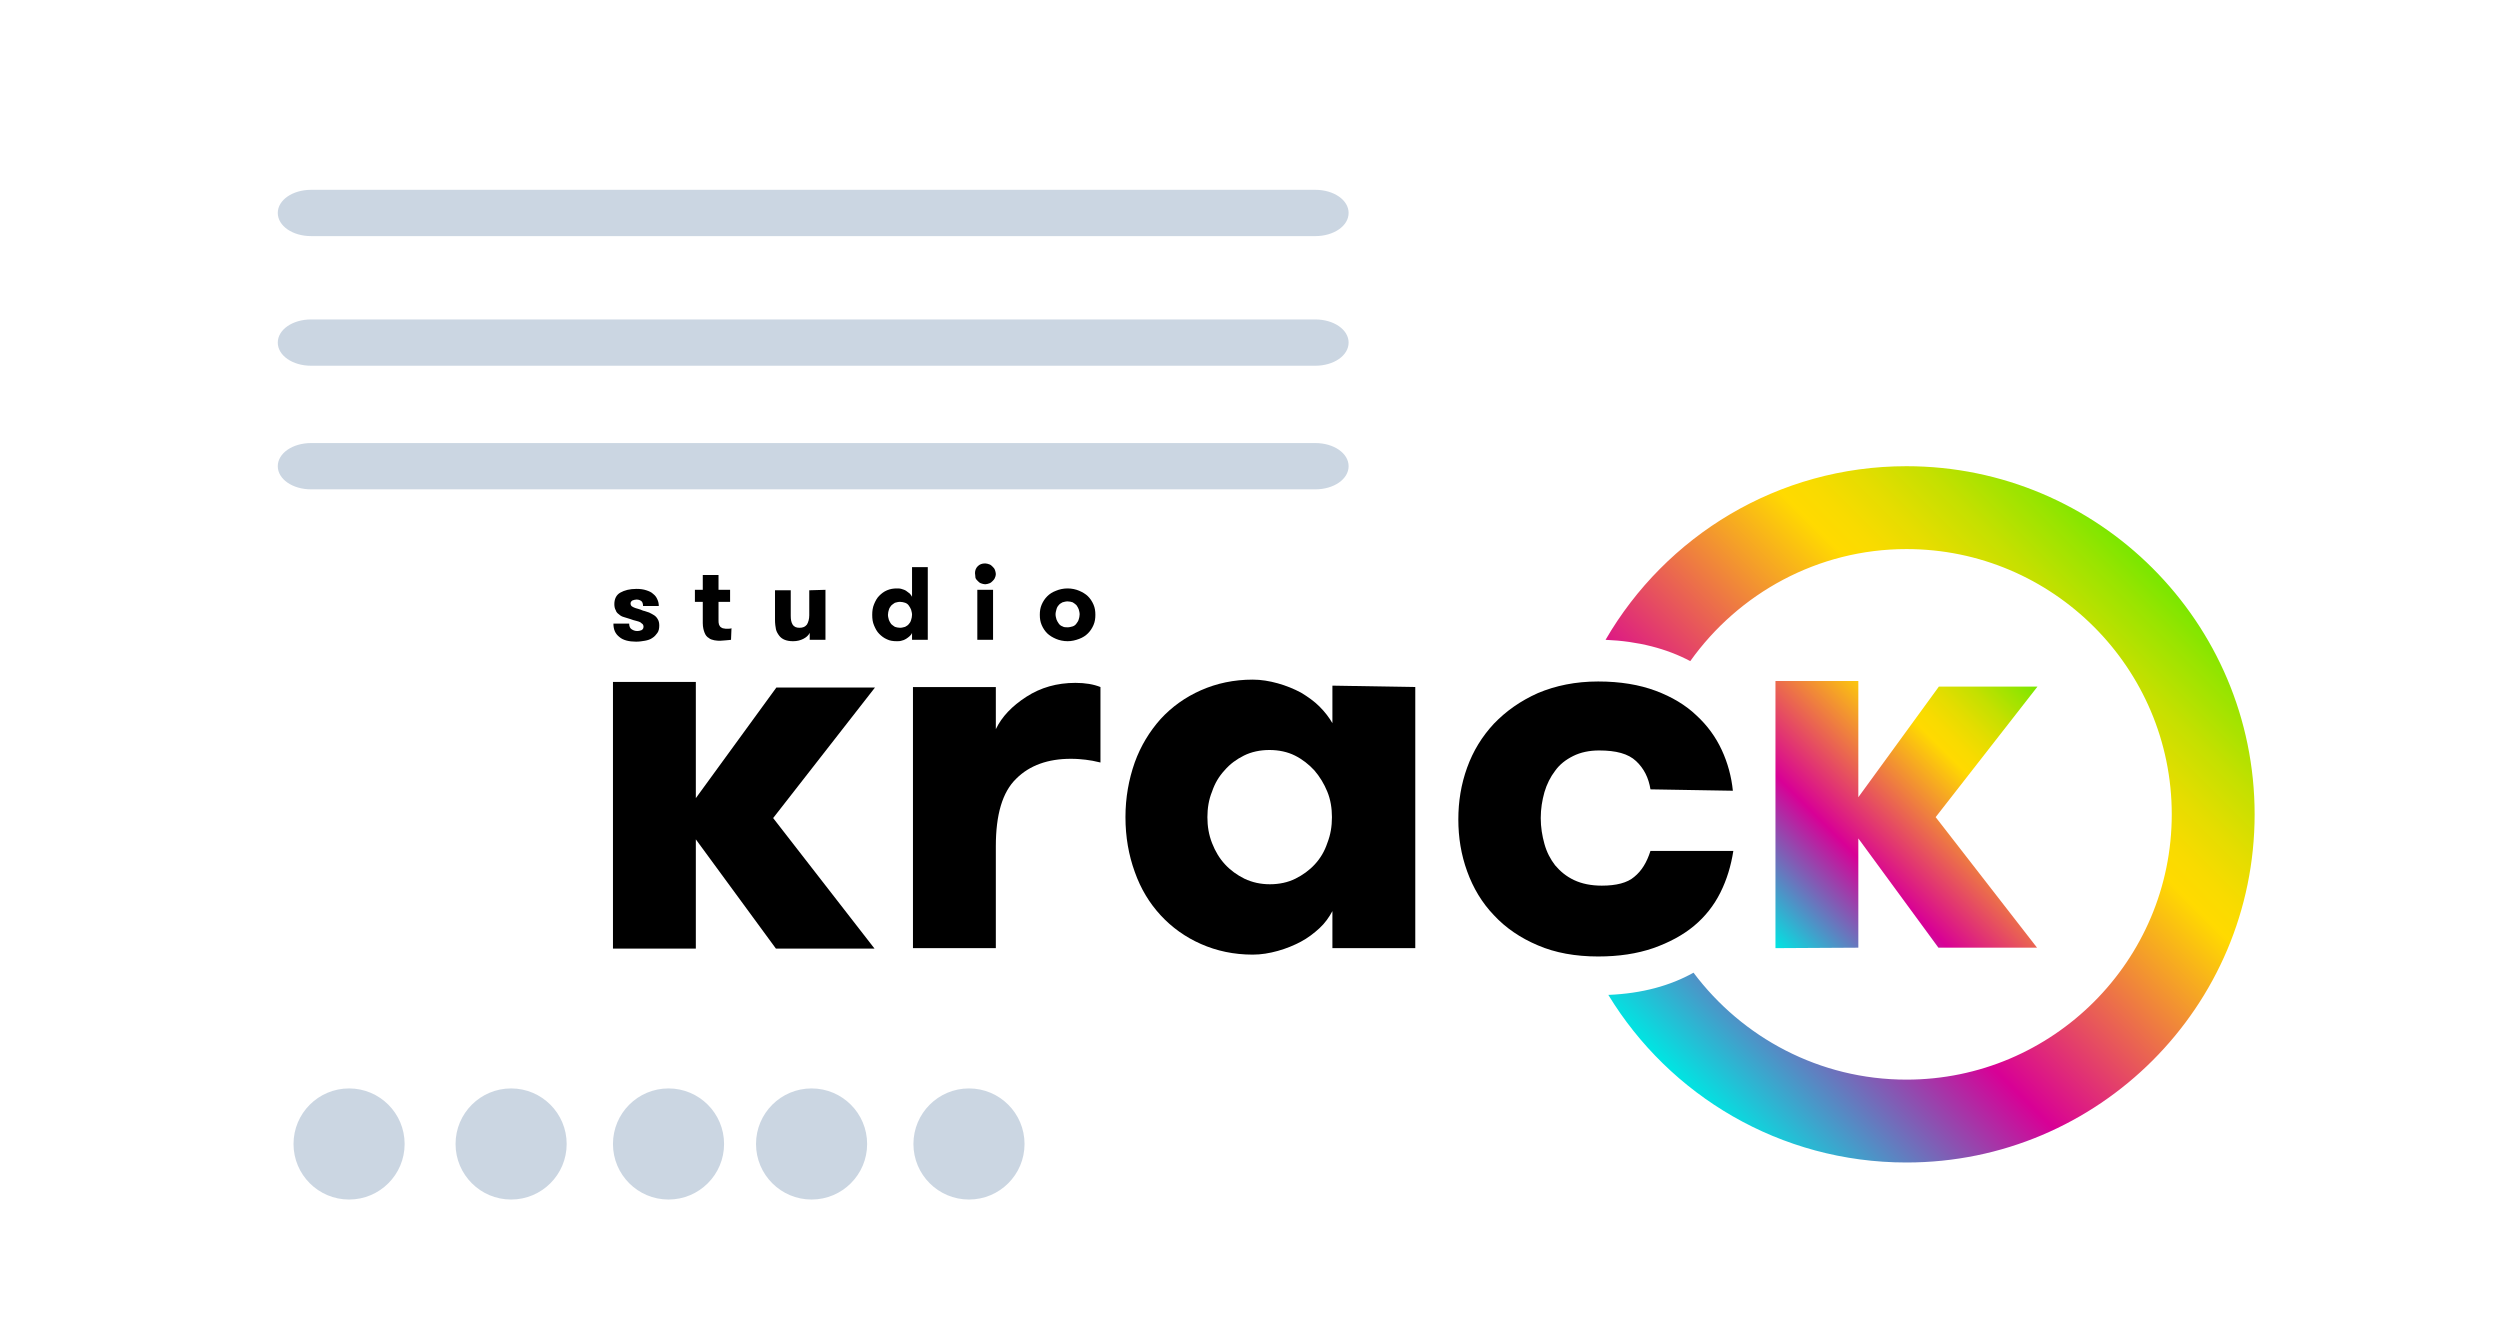 <?xml version="1.0" encoding="utf-8"?>
<!-- Generator: Adobe Illustrator 25.0.0, SVG Export Plug-In . SVG Version: 6.00 Build 0)  -->
<svg version="1.1" id="Layer_1" xmlns="http://www.w3.org/2000/svg" xmlns:xlink="http://www.w3.org/1999/xlink" x="0px" y="0px"
	 viewBox="0 0 540 287" style="enable-background:new 0 0 540 287;" xml:space="preserve">
<style type="text/css">
	.st0{fill-rule:evenodd;clip-rule:evenodd;fill:#CBD6E2;}
	.st1{fill:url(#SVGID_1_);}
	.st2{fill:url(#SVGID_2_);}
</style>
<path id="Rectangle-2" class="st0" d="M67.2,41h216.9c4,0,7.2,2.2,7.2,5s-3.2,5-7.2,5H67.2c-4,0-7.2-2.2-7.2-5S63.2,41,67.2,41z"/>
<circle id="Oval" class="st0" cx="75.4" cy="247.1" r="12"/>
<circle class="st0" cx="110.4" cy="247.1" r="12"/>
<circle id="Oval-Copy" class="st0" cx="144.4" cy="247.1" r="12"/>
<circle class="st0" cx="175.3" cy="247.1" r="12"/>
<circle id="Oval-Copy_1_" class="st0" cx="209.3" cy="247.1" r="12"/>
<path id="Rectangle-2-Copy" class="st0" d="M67.2,69h216.9c4,0,7.2,2.2,7.2,5s-3.2,5-7.2,5H67.2c-4,0-7.2-2.2-7.2-5S63.2,69,67.2,69
	z"/>
<path id="Rectangle-2-Copy_1_" class="st0" d="M67.2,95.7h216.9c4,0,7.2,2.2,7.2,5s-3.2,5-7.2,5H67.2c-4,0-7.2-2.2-7.2-5
	S63.2,95.7,67.2,95.7z"/>
<g>
	<g>
		<linearGradient id="SVGID_1_" gradientUnits="userSpaceOnUse" x1="358.65" y1="229.1" x2="464.998" y2="122.752">
			<stop  offset="7.533979e-04" style="stop-color:#00E5E2"/>
			<stop  offset="0.33" style="stop-color:#D80096"/>
			<stop  offset="0.7" style="stop-color:#FFDA00"/>
			<stop  offset="0.741" style="stop-color:#F8DB00"/>
			<stop  offset="0.8" style="stop-color:#E4DD00"/>
			<stop  offset="0.872" style="stop-color:#C4E000"/>
			<stop  offset="0.951" style="stop-color:#98E400"/>
			<stop  offset="1" style="stop-color:#79E700"/>
		</linearGradient>
		<path class="st1" d="M411.8,100.7c-27.8,0-52,15.1-65,37.5c7.1,0.3,13.2,1.9,18.3,4.6c10.4-14.6,27.5-24.2,46.7-24.2
			c31.6,0,57.3,25.7,57.3,57.3s-25.7,57.3-57.3,57.3c-18.8,0-35.5-9.1-46-23.1c-5,2.8-11.1,4.5-18.4,4.8
			c13.2,21.7,37.1,36.2,64.4,36.2c41.5,0,75.2-33.7,75.2-75.2S453.3,100.7,411.8,100.7z"/>
		<linearGradient id="SVGID_2_" gradientUnits="userSpaceOnUse" x1="383.23" y1="204.458" x2="439.733" y2="147.955">
			<stop  offset="7.533979e-04" style="stop-color:#00E5E2"/>
			<stop  offset="0.33" style="stop-color:#D80096"/>
			<stop  offset="0.7" style="stop-color:#FFDA00"/>
			<stop  offset="0.741" style="stop-color:#F8DB00"/>
			<stop  offset="0.8" style="stop-color:#E4DD00"/>
			<stop  offset="0.872" style="stop-color:#C4E000"/>
			<stop  offset="0.951" style="stop-color:#98E400"/>
			<stop  offset="1" style="stop-color:#79E700"/>
		</linearGradient>
		<polygon class="st2" points="418.8,148.3 401.4,172.2 401.4,147.1 383.5,147.1 383.5,204.8 401.4,204.7 401.4,181.1 418.7,204.7 
			440,204.7 418.1,176.5 440.1,148.3 		"/>
	</g>
	<g>
		<path d="M305.7,148.4l0,56.4l-17.9,0l0-8c-0.7,1.3-1.6,2.6-2.8,3.7c-1.2,1.1-2.5,2.1-4,2.9c-1.5,0.8-3.2,1.5-5,2
			c-1.8,0.5-3.6,0.8-5.4,0.8c-4.1,0-7.8-0.8-11.2-2.3c-3.4-1.5-6.3-3.6-8.7-6.2c-2.4-2.6-4.3-5.7-5.6-9.4c-1.3-3.6-2-7.5-2-11.8
			c0-4.2,0.7-8.1,2-11.8c1.3-3.6,3.2-6.7,5.6-9.4c2.4-2.6,5.3-4.7,8.7-6.2c3.4-1.5,7.1-2.3,11.2-2.3c1.8,0,3.6,0.3,5.4,0.8
			c1.8,0.5,3.5,1.2,5,2c1.5,0.9,2.9,1.9,4,3c1.2,1.2,2.1,2.4,2.8,3.6l0-8.1L305.7,148.4z M274.3,191c2,0,3.9-0.4,5.5-1.2
			c1.6-0.8,3-1.8,4.2-3.1c1.2-1.3,2.1-2.8,2.7-4.6c0.7-1.8,1-3.6,1-5.6c0-1.9-0.3-3.8-1-5.5c-0.7-1.7-1.6-3.2-2.8-4.6
			c-1.2-1.3-2.6-2.4-4.2-3.2c-1.6-0.8-3.5-1.2-5.5-1.2c-2,0-3.9,0.4-5.5,1.2c-1.6,0.8-3,1.8-4.2,3.2c-1.2,1.3-2.1,2.8-2.7,4.6
			c-0.7,1.7-1,3.6-1,5.5c0,2,0.3,3.8,1,5.6c0.7,1.8,1.6,3.3,2.8,4.6c1.2,1.3,2.6,2.3,4.2,3.1C270.5,190.6,272.3,191,274.3,191z"/>
	</g>
	<g>
		<polygon points="132.4,204.9 150.3,204.9 150.3,181.3 167.6,204.9 188.9,204.9 167,176.7 189,148.5 167.7,148.5 150.3,172.4 
			150.3,147.3 132.4,147.3 		"/>
	</g>
	<g>
		<path d="M237.7,164.7c-1.2-0.3-2.3-0.5-3.2-0.6c-0.9-0.1-1.9-0.2-3.2-0.2c-4.9,0-8.9,1.4-11.8,4.3c-3,2.9-4.4,7.8-4.4,14.6l0,22
			l-17.9,0l0-56.4l17.9,0l0,9.1c1.3-2.7,3.5-5,6.6-7c3.1-2,6.6-3,10.6-3c2.1,0,3.9,0.3,5.4,0.9L237.7,164.7z"/>
	</g>
	<g>
		<path d="M356.5,170.5c-0.4-2.5-1.4-4.5-3.1-6.1c-1.7-1.6-4.3-2.3-8-2.3c-2.1,0-4,0.4-5.6,1.2c-1.6,0.8-2.9,1.8-3.9,3.2
			c-1,1.3-1.8,2.9-2.3,4.6c-0.5,1.8-0.8,3.6-0.8,5.6c0,2,0.3,3.8,0.8,5.6c0.5,1.8,1.3,3.3,2.3,4.6c1.1,1.3,2.4,2.4,4.1,3.2
			c1.7,0.8,3.7,1.2,6,1.2c3.1,0,5.5-0.6,7-1.9c1.6-1.3,2.7-3.1,3.5-5.6l17.9,0c-0.5,3.2-1.4,6.2-2.8,9c-1.4,2.8-3.3,5.2-5.7,7.2
			c-2.4,2-5.4,3.6-8.8,4.8c-3.5,1.2-7.4,1.8-11.9,1.8c-4.9,0-9.3-0.8-13-2.4c-3.8-1.6-7-3.8-9.5-6.5c-2.6-2.7-4.5-5.9-5.8-9.5
			c-1.3-3.6-1.9-7.3-1.9-11.2c0-3.9,0.6-7.6,1.9-11.2c1.3-3.6,3.2-6.7,5.8-9.5c2.6-2.7,5.7-4.9,9.5-6.6c3.8-1.6,8.1-2.5,13-2.5
			c4.8,0,8.9,0.7,12.4,2c3.5,1.3,6.5,3.1,8.8,5.3c2.4,2.2,4.2,4.7,5.5,7.5c1.3,2.8,2.1,5.8,2.4,8.8L356.5,170.5z"/>
	</g>
	<g>
		<path d="M138.9,131.9c0.5,0.1,0.9,0.3,1.3,0.4c0.4,0.2,0.8,0.4,1.1,0.6c0.3,0.2,0.6,0.5,0.8,0.9c0.2,0.3,0.3,0.8,0.3,1.3
			c0,0.6-0.1,1.2-0.4,1.6c-0.3,0.4-0.6,0.8-1.1,1.1c-0.4,0.3-1,0.5-1.6,0.6c-0.6,0.1-1.2,0.2-1.9,0.2c-1.5,0-2.8-0.3-3.6-1
			c-0.9-0.7-1.3-1.6-1.3-2.9l3.4,0c0,0.6,0.2,1,0.5,1.2s0.7,0.4,1.2,0.4c0.4,0,0.8-0.1,1-0.2c0.3-0.2,0.4-0.4,0.4-0.8
			c0-0.2-0.1-0.4-0.2-0.5c-0.1-0.1-0.3-0.2-0.5-0.4c-0.2-0.1-0.5-0.2-0.9-0.3c-0.4-0.1-0.8-0.2-1.3-0.4c-0.4-0.1-0.9-0.3-1.3-0.4
			s-0.8-0.3-1.1-0.6c-0.3-0.2-0.6-0.5-0.7-0.9c-0.2-0.3-0.3-0.8-0.3-1.3c0-1.1,0.4-2,1.3-2.5c0.9-0.5,2-0.8,3.5-0.8
			c0.8,0,1.5,0.1,2.1,0.3s1.1,0.4,1.5,0.8c0.4,0.3,0.7,0.7,0.9,1.2c0.2,0.4,0.3,0.9,0.3,1.4l-3.4,0c0-0.4-0.1-0.8-0.3-1
			c-0.2-0.2-0.6-0.4-1.1-0.4c-0.3,0-0.6,0.1-0.9,0.2c-0.3,0.2-0.4,0.4-0.4,0.7c0,0.2,0.1,0.4,0.2,0.5c0.1,0.1,0.3,0.2,0.5,0.3
			c0.2,0.1,0.5,0.2,0.9,0.3C138.1,131.6,138.5,131.7,138.9,131.9z"/>
		<path d="M157.9,138.2c-0.3,0-0.6,0.1-1,0.1c-0.4,0-0.8,0.1-1.3,0.1c-0.4,0-0.8,0-1.3-0.1c-0.4-0.1-0.9-0.2-1.2-0.5
			c-0.4-0.2-0.7-0.6-0.9-1.1c-0.2-0.5-0.4-1.2-0.4-2.1l0-4.6l-1.7,0l0-2.6l1.7,0l0-3.2l3.4,0l0,3.2l2.5,0l0,2.6l-2.5,0l0,3.9
			c0,0.4,0,0.7,0.1,1c0.1,0.2,0.2,0.4,0.3,0.5c0.1,0.1,0.3,0.2,0.5,0.3c0.2,0,0.4,0.1,0.6,0.1c0.2,0,0.4,0,0.7,0
			c0.2,0,0.4,0,0.6-0.1L157.9,138.2z"/>
		<path d="M178.3,127.4l0,10.8l-3.4,0l0-1.5c-0.3,0.6-0.8,1-1.4,1.3s-1.3,0.5-2.2,0.5c-0.7,0-1.3-0.1-1.8-0.3
			c-0.5-0.2-0.9-0.5-1.2-0.9c-0.3-0.4-0.6-0.9-0.7-1.4c-0.1-0.5-0.2-1.2-0.2-2l0-6.4l3.4,0l0,5.5c0,0.8,0.1,1.4,0.4,1.9
			c0.3,0.5,0.8,0.7,1.5,0.7c0.7,0,1.2-0.2,1.6-0.7c0.3-0.5,0.5-1.2,0.5-2l0-5.4L178.3,127.4z"/>
		<path d="M197,136.7c-0.1,0.3-0.3,0.5-0.5,0.7c-0.2,0.2-0.5,0.4-0.8,0.6c-0.3,0.2-0.6,0.3-1,0.4c-0.3,0.1-0.7,0.1-1,0.1
			c-0.8,0-1.5-0.1-2.1-0.4c-0.7-0.3-1.2-0.7-1.7-1.2c-0.5-0.5-0.8-1.1-1.1-1.8c-0.3-0.7-0.4-1.4-0.4-2.3c0-0.8,0.1-1.6,0.4-2.3
			c0.3-0.7,0.6-1.3,1.1-1.8c0.5-0.5,1-0.9,1.7-1.2c0.7-0.3,1.4-0.4,2.1-0.4c0.3,0,0.7,0,1,0.1c0.3,0.1,0.7,0.2,1,0.4
			c0.3,0.2,0.5,0.4,0.8,0.6c0.2,0.2,0.4,0.5,0.5,0.7l0-6.4l3.4,0l0,15.7l-3.4,0L197,136.7z M194.4,135.6c0.4,0,0.7-0.1,1.1-0.2
			c0.3-0.2,0.6-0.3,0.8-0.6c0.2-0.2,0.4-0.5,0.5-0.9c0.1-0.3,0.2-0.7,0.2-1.1c0-0.4-0.1-0.7-0.2-1.1c-0.1-0.3-0.3-0.6-0.5-0.9
			c-0.2-0.3-0.5-0.5-0.8-0.6c-0.3-0.1-0.7-0.2-1.1-0.2c-0.4,0-0.7,0.1-1.1,0.2c-0.3,0.2-0.6,0.4-0.8,0.6c-0.2,0.3-0.4,0.5-0.5,0.9
			c-0.1,0.3-0.2,0.7-0.2,1.1c0,0.4,0.1,0.7,0.2,1.1c0.1,0.3,0.3,0.6,0.5,0.9c0.2,0.2,0.5,0.4,0.8,0.6
			C193.6,135.5,194,135.6,194.4,135.6z"/>
		<path d="M210.6,123.8c0-0.6,0.2-1.1,0.6-1.5c0.4-0.4,0.9-0.6,1.6-0.6c0.3,0,0.6,0.1,0.9,0.2c0.3,0.1,0.5,0.3,0.7,0.5
			c0.2,0.2,0.4,0.4,0.5,0.7c0.1,0.3,0.2,0.6,0.2,0.9c0,0.3-0.1,0.6-0.2,0.8c-0.1,0.3-0.3,0.5-0.5,0.7c-0.2,0.2-0.4,0.4-0.7,0.5
			c-0.3,0.1-0.6,0.2-0.9,0.2c-0.3,0-0.6-0.1-0.9-0.2c-0.3-0.1-0.5-0.3-0.7-0.5c-0.2-0.2-0.4-0.4-0.5-0.7
			C210.7,124.4,210.6,124.1,210.6,123.8z M211.1,127.4l3.4,0l0,10.8l-3.4,0L211.1,127.4z"/>
		<path d="M230.6,138.5c-0.9,0-1.8-0.2-2.5-0.5c-0.7-0.3-1.4-0.7-1.9-1.2c-0.5-0.5-0.9-1.1-1.2-1.8c-0.3-0.7-0.4-1.4-0.4-2.2
			c0-0.8,0.1-1.5,0.4-2.2s0.7-1.3,1.2-1.8c0.5-0.5,1.1-0.9,1.9-1.2c0.7-0.3,1.6-0.5,2.5-0.5c0.9,0,1.8,0.2,2.5,0.5
			c0.7,0.3,1.4,0.7,1.9,1.2c0.5,0.5,0.9,1.1,1.2,1.8c0.3,0.7,0.4,1.4,0.4,2.2c0,0.8-0.1,1.5-0.4,2.2c-0.3,0.7-0.7,1.3-1.2,1.8
			c-0.5,0.5-1.1,0.9-1.9,1.2C232.3,138.3,231.5,138.5,230.6,138.5z M230.6,135.5c0.4,0,0.7-0.1,1.1-0.2c0.3-0.1,0.6-0.3,0.8-0.6
			c0.2-0.3,0.4-0.5,0.5-0.9c0.1-0.3,0.2-0.7,0.2-1.1c0-0.4-0.1-0.7-0.2-1.1c-0.1-0.3-0.3-0.6-0.5-0.9c-0.2-0.2-0.5-0.4-0.8-0.6
			c-0.3-0.1-0.7-0.2-1.1-0.2c-0.4,0-0.7,0.1-1.1,0.2c-0.3,0.2-0.6,0.3-0.8,0.6c-0.2,0.2-0.4,0.5-0.5,0.9s-0.2,0.7-0.2,1.1
			c0,0.4,0.1,0.7,0.2,1.1c0.1,0.3,0.3,0.6,0.5,0.9c0.2,0.3,0.5,0.5,0.8,0.6C229.8,135.5,230.2,135.5,230.6,135.5z"/>
	</g>
</g>
</svg>
